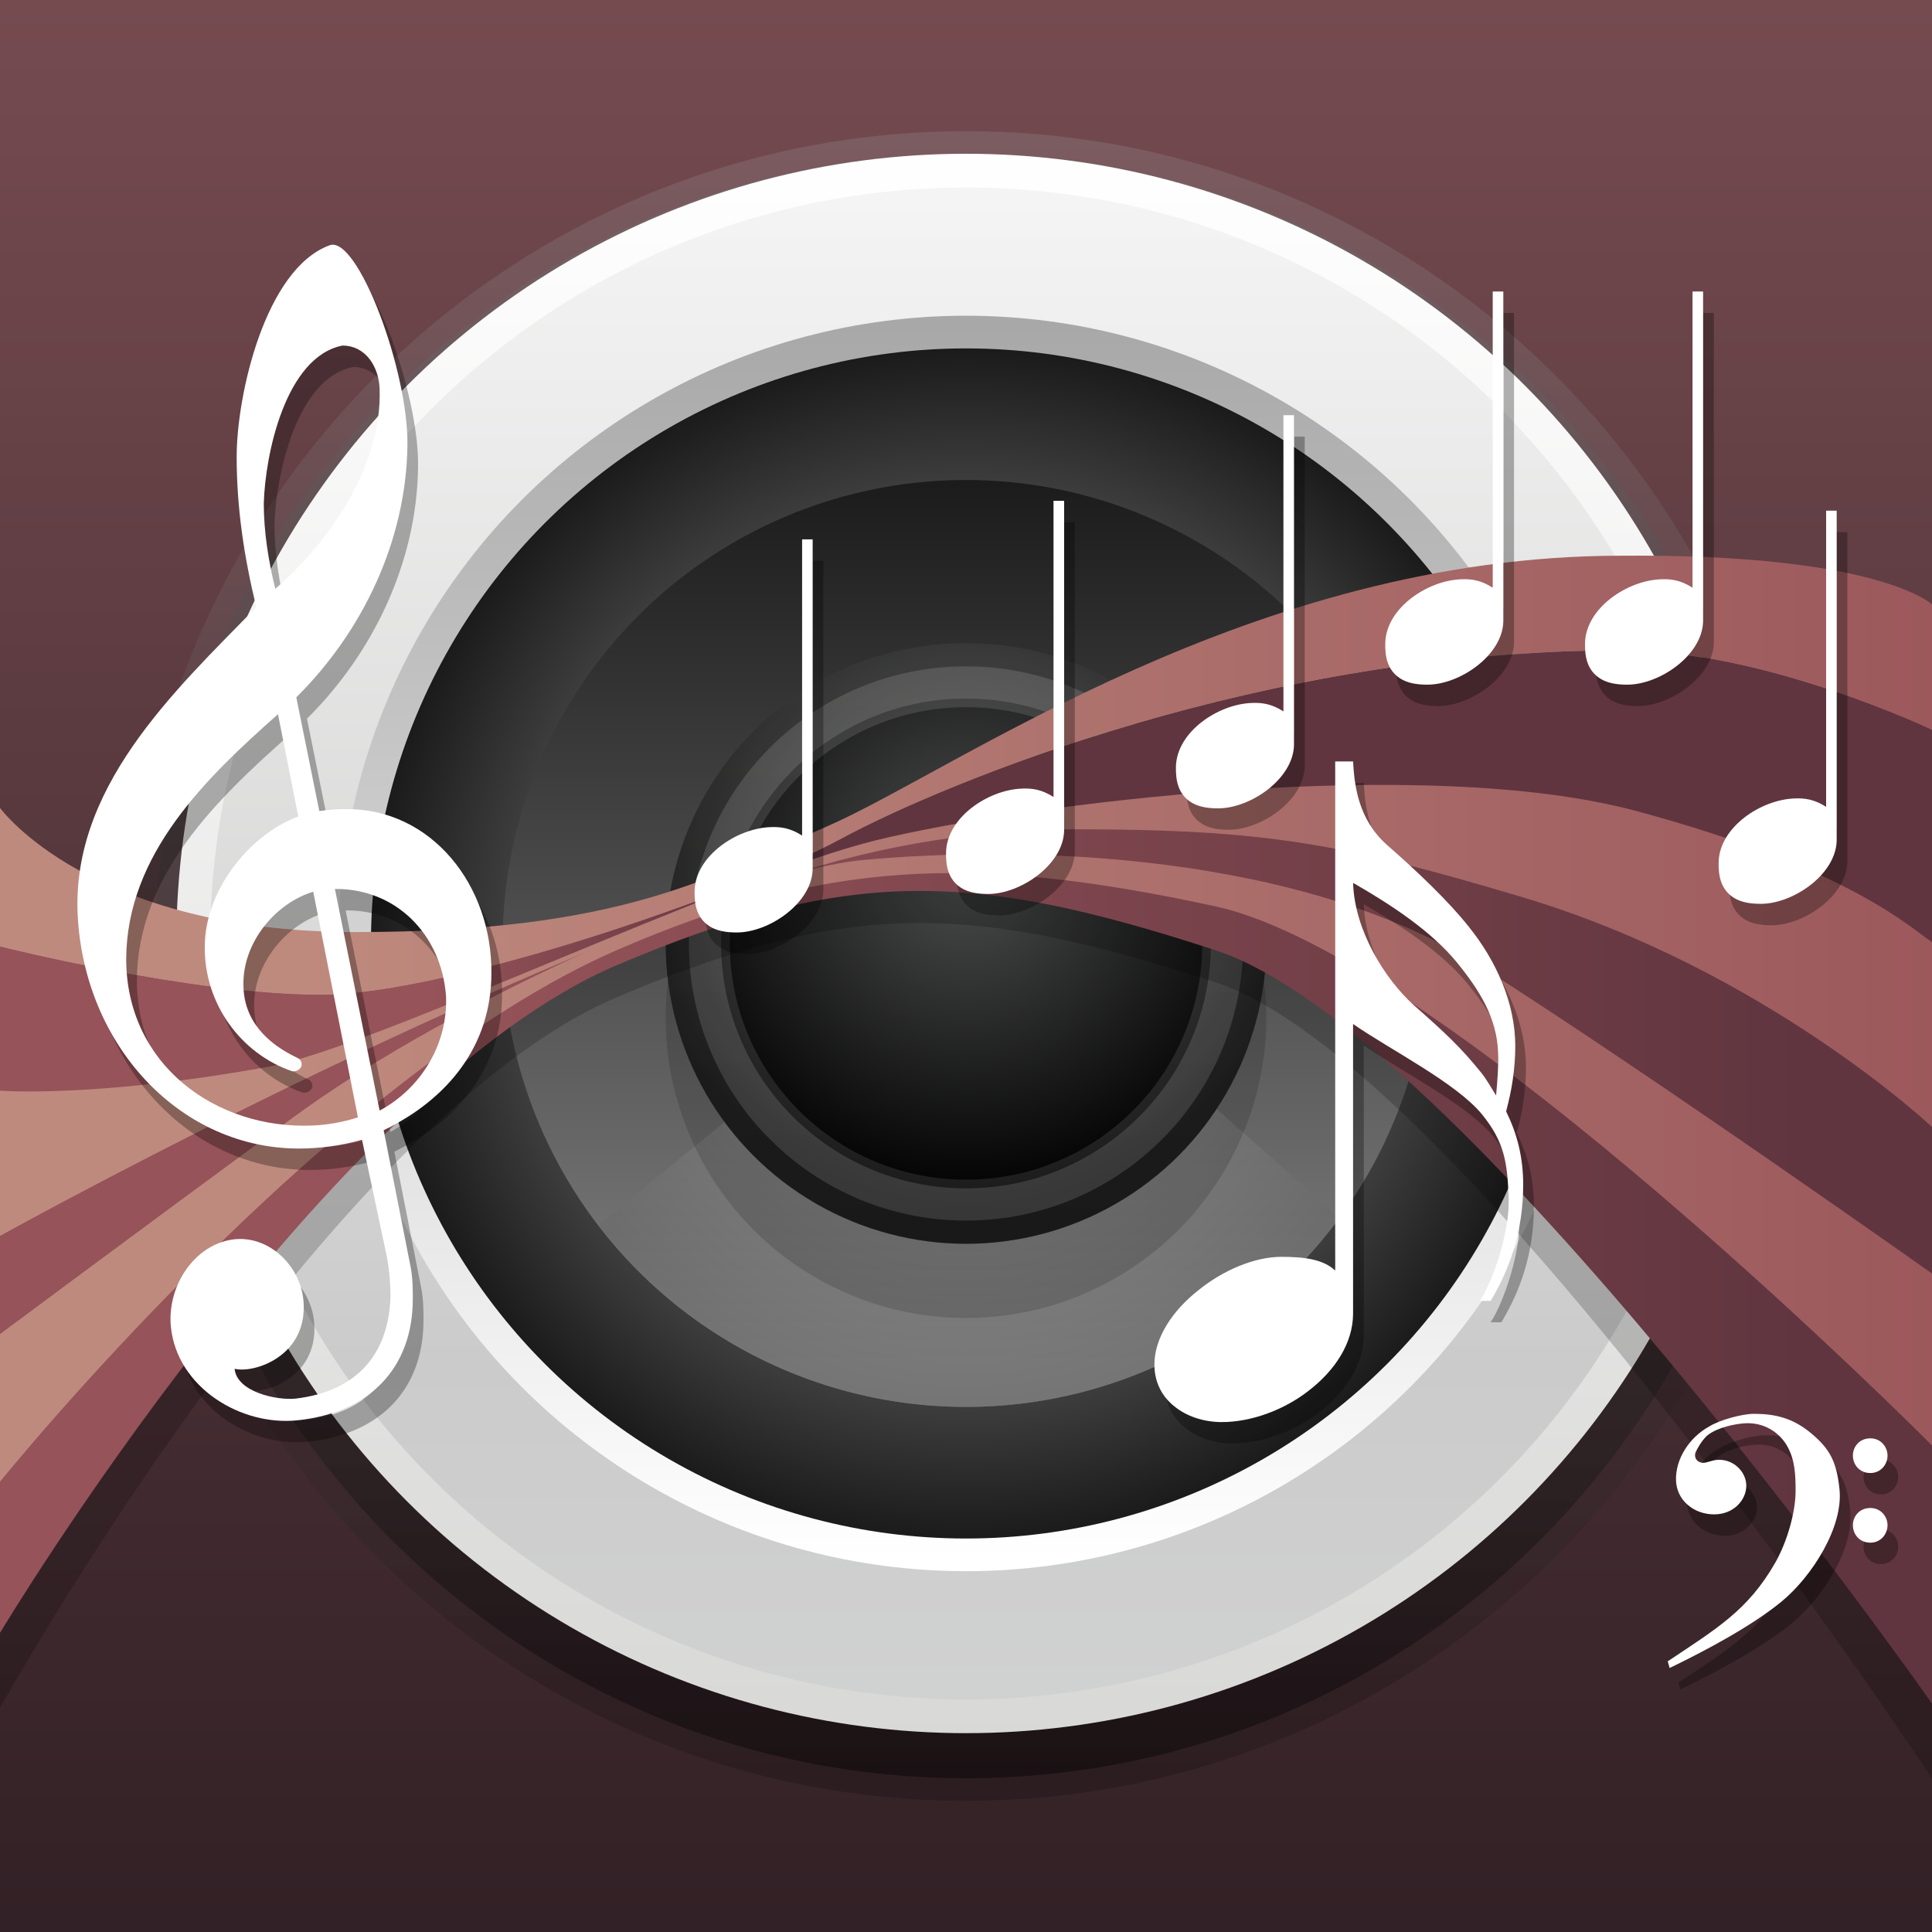 <?xml version="1.0" encoding="UTF-8"?>
<!DOCTYPE svg PUBLIC "-//W3C//DTD SVG 1.1 Tiny//EN" "http://www.w3.org/Graphics/SVG/1.1/DTD/svg11-tiny.dtd">
<svg baseProfile="tiny" height="60" viewBox="0 0 60 60" width="60" xmlns="http://www.w3.org/2000/svg" xmlns:xlink="http://www.w3.org/1999/xlink">
<rect x="0" y="0" width="60" height="60" fill="#333333" stroke="none"/>
<g>
<linearGradient gradientUnits="userSpaceOnUse" id="SVGID_1_" x1="30" x2="30" y1="0" y2="62.192">
<stop offset="0" style="stop-color:#754B50"/>
<stop offset="1" style="stop-color:#2F1F24"/>
</linearGradient>
<rect fill="url(#SVGID_1_)" height="60" width="60"/>
<linearGradient gradientUnits="userSpaceOnUse" id="SVGID_2_" x1="30" x2="30" y1="4.51" y2="55.514">
<stop offset="0" style="stop-color:#A7A8A9"/>
<stop offset="1" style="stop-color:#000000"/>
</linearGradient>
<path d="M29.999,55.926c-14.294,0-25.925-11.631-25.925-25.925  c0-14.296,11.631-25.928,25.925-25.928c14.296,0,25.927,11.632,25.927,25.928C55.926,44.295,44.295,55.926,29.999,55.926  L29.999,55.926z" fill="url(#SVGID_2_)" fill-opacity="0.2" stroke-opacity="0.2"/>
<linearGradient gradientUnits="userSpaceOnUse" id="SVGID_3_" x1="30" x2="30" y1="5.199" y2="54.824">
<stop offset="0" style="stop-color:#717172"/>
<stop offset="1" style="stop-color:#000000"/>
</linearGradient>
<path d="M29.999,55.225c-13.908,0-25.224-11.315-25.224-25.224  c0-13.909,11.315-25.227,25.224-25.227c13.91,0,25.227,11.317,25.227,25.227C55.226,43.909,43.909,55.225,29.999,55.225  L29.999,55.225z" fill="url(#SVGID_3_)" fill-opacity="0.4" stroke-opacity="0.4"/>
<linearGradient gradientUnits="userSpaceOnUse" id="SVGID_4_" x1="30" x2="30" y1="4.356" y2="54.244">
<stop offset="0" style="stop-color:#FFFFFF"/>
<stop offset="1" style="stop-color:#D8D8D7"/>
</linearGradient>
<circle cx="30" cy="29.3" fill="url(#SVGID_4_)" r="24.525"/>
<linearGradient gradientUnits="userSpaceOnUse" id="SVGID_5_" x1="30" x2="30" y1="5.194" y2="52.595">
<stop offset="0" style="stop-color:#F4F5F4"/>
<stop offset="0.782" style="stop-color:#CCCBCB"/>
<stop offset="1" style="stop-color:#D0D1D1"/>
</linearGradient>
<circle cx="30" cy="29.3" fill="url(#SVGID_5_)" r="23.477"/>
<linearGradient gradientUnits="userSpaceOnUse" id="SVGID_6_" x1="30" x2="30" y1="48.444" y2="9.628">
<stop offset="0" style="stop-color:#FFFFFF"/>
<stop offset="1" style="stop-color:#A8A7A7"/>
</linearGradient>
<circle cx="30" cy="29.3" fill="url(#SVGID_6_)" r="19.495"/>
<radialGradient cx="36.755" cy="71.524" gradientTransform="matrix(0.959 0 0 0.959 -5.237 -39.271)" gradientUnits="userSpaceOnUse" id="SVGID_7_" r="19.276">
<stop offset="0" style="stop-color:#636363"/>
<stop offset="0.333" style="stop-color:#808080"/>
<stop offset="1" style="stop-color:#1B1B1C"/>
</radialGradient>
<circle cx="30" cy="29.3" fill="url(#SVGID_7_)" r="18.48"/>
<linearGradient gradientUnits="userSpaceOnUse" id="SVGID_8_" x1="30" x2="30" y1="42.296" y2="14.766">
<stop offset="0" style="stop-color:#808080"/>
<stop offset="1" style="stop-color:#1B1B1C"/>
</linearGradient>
<circle cx="30" cy="29.3" fill="url(#SVGID_8_)" r="14.393"/>
<radialGradient cx="36.682" cy="72.178" gradientTransform="matrix(0.959 0 0 0.959 -5.237 -39.271)" gradientUnits="userSpaceOnUse" id="SVGID_9_" r="14.432">
<stop offset="0" style="stop-color:#B3B4B4"/>
<stop offset="1" style="stop-color:#696969"/>
</radialGradient>
<path d="M41.586,37.812l-4.756-4.216H24.035l-5.45,4.448c2.632,3.429,6.759,5.649,11.414,5.649  C34.758,43.693,38.967,41.372,41.586,37.812z" fill="url(#SVGID_9_)" fill-opacity="0.5" stroke-opacity="0.5"/>
<circle cx="30" cy="31.604" fill-opacity="0.15" r="9.327" stroke-opacity="0.15"/>
<radialGradient cx="36.792" cy="68.974" gradientTransform="matrix(0.959 0 0 0.959 -5.237 -39.271)" gradientUnits="userSpaceOnUse" id="SVGID_10_" r="10.954">
<stop offset="0" style="stop-color:#4D4E4E"/>
<stop offset="1" style="stop-color:#000000"/>
</radialGradient>
<circle cx="30" cy="29.3" fill="url(#SVGID_10_)" r="9.327"/>
<circle cx="30" cy="29.3" fill="none" fill-opacity="0.15" r="8.106" stroke="#EBEBEB" stroke-opacity="0.15"/>
<linearGradient gradientUnits="userSpaceOnUse" id="SVGID_11_" x1="30" x2="30" y1="20.13" y2="38.479">
<stop offset="0" style="stop-color:#DEDEDD"/>
<stop offset="1" style="stop-color:#A8A7A7"/>
</linearGradient>
<path d="M29.999,19.973c-5.151,0-9.326,4.176-9.326,9.327s4.175,9.327,9.326,9.327  c5.15,0,9.328-4.176,9.328-9.327S35.149,19.973,29.999,19.973z M29.999,36.636c-4.052,0-7.335-3.284-7.335-7.336  c0-4.053,3.283-7.337,7.335-7.337s7.339,3.284,7.339,7.337C37.338,33.352,34.051,36.636,29.999,36.636z" fill="url(#SVGID_11_)" fill-opacity="0.15" stroke-opacity="0.15"/>
<path d="M50.342,18.256c-11.463,0-20.624,6.636-24.617,8.388c-3.667,1.609-6.428,3.301-14.676,3.301  C2.8,29.944,0,26.088,0,26.088v2.616v1.69v4.475v0.902v3.607v3.049v4.244v0.342v1.838v4.188c0,0,10.143-18.252,19.182-22.08  c7.153-3.028,10.977-2.932,18.569-0.451C45.344,32.989,60,55.234,60,55.234v-9.348v-0.644v-0.376v-4.318v-4.553v-4.68v-1.063v-0.497  v-6.088v-3.901C60,19.768,58.35,18.186,50.342,18.256z" fill-opacity="0.2" stroke-opacity="0.2"/>
<linearGradient gradientUnits="userSpaceOnUse" id="SVGID_12_" x1="2.7" x2="56.255" y1="35.752" y2="35.752">
<stop offset="0" style="stop-color:#965359"/>
<stop offset="0.2" style="stop-color:#965359"/>
<stop offset="1" style="stop-color:#60353F"/>
</linearGradient>
<path d="M0,27.707v20.148c0,0,11.618-14.605,15.436-16.507s9.159-3.792,9.159-3.792s6.39-1.127,11.126-0.15  C40.457,28.384,60,43.871,60,43.871V28.76c0,0-7.363-5.111-13.228-5.111S30.27,25.04,27.076,25.903  c-3.194,0.862-2.255,0.285-10.149,3.383S0,27.707,0,27.707z" fill="url(#SVGID_12_)"/>
<linearGradient gradientUnits="userSpaceOnUse" id="SVGID_13_" x1="4.033" x2="64.487" y1="24.077" y2="24.077">
<stop offset="0" style="stop-color:#BF8A7E"/>
<stop offset="0.085" style="stop-color:#BF8A7E"/>
<stop offset="1" style="stop-color:#995459"/>
</linearGradient>
<path d="M0,25.091c0,0,2.8,3.855,11.049,3.855c8.248,0,11.009-1.69,14.676-3.3  c3.993-1.752,13.154-8.388,24.617-8.388C58.35,17.188,60,18.77,60,18.77v3.902c0,0-5.202-2.476-9.635-2.476  c-11.072,0-20.996,4.109-24.212,5.843c-3.284,1.77-12.304,4.858-16.176,4.858c-4.036,0-9.978-1.5-9.978-1.5V25.091z" fill="url(#SVGID_13_)"/>
<linearGradient gradientUnits="userSpaceOnUse" id="SVGID_14_" x1="2.7" x2="56.255" y1="39.902" y2="39.902">
<stop offset="0" style="stop-color:#965359"/>
<stop offset="0.2" style="stop-color:#965359"/>
<stop offset="1" style="stop-color:#60353F"/>
</linearGradient>
<path d="M0,50.711c0,0,10.143-16.921,19.182-20.748c7.153-3.029,10.977-2.933,18.569-0.451  C45.344,31.992,60,52.908,60,52.908v-8.662c0,0-8.652-9.266-13.979-12.78c-5.95-3.925-14.173-4.938-19.245-4.46  c-3.7,0.349-11.979,3.563-17.667,8.82C4.345,40.229,0,45.675,0,45.675V50.711z" fill="url(#SVGID_14_)"/>
<linearGradient gradientUnits="userSpaceOnUse" id="SVGID_15_" x1="4.033" x2="64.487" y1="36.273" y2="36.273">
<stop offset="0" style="stop-color:#BF8A7E"/>
<stop offset="0.085" style="stop-color:#BF8A7E"/>
<stop offset="1" style="stop-color:#995459"/>
</linearGradient>
<path d="M0,46.017c0,0,10.175-12.62,19.182-16.521c6.297-2.728,10.858-3.021,18.569-1.347  C44.894,29.699,60,44.889,60,44.889v-5.338c0,0-8.594-6.087-13.979-9.514c-5.601-3.563-14.173-3.803-19.245-3.326  c-3.7,0.349-12.708,4.342-17.667,7.988C3.883,38.54,0,41.431,0,41.431V46.017z" fill="url(#SVGID_15_)"/>
<linearGradient gradientUnits="userSpaceOnUse" id="SVGID_16_" x1="2.7" x2="56.255" y1="27.485" y2="27.485">
<stop offset="0" style="stop-color:#965359"/>
<stop offset="0.2" style="stop-color:#965359"/>
<stop offset="0.397" style="stop-color:#60353F"/>
<stop offset="1" style="stop-color:#60353F"/>
</linearGradient>
<path d="M26.153,26.039c-3.284,1.77-12.304,4.858-16.176,4.858c-4.036,0-9.978-1.5-9.978-1.5v5.376  c0,0,2.909-0.733,8.338-1.645c4.005-0.672,14.265-5.91,18.889-7.038c4.623-1.127,17.041-1.691,23.625,0.384  C57.504,28.571,60,30.319,60,30.319v-7.647c0,0-5.202-2.476-9.635-2.476C39.293,20.196,29.369,24.306,26.153,26.039z" fill="url(#SVGID_16_)"/>
<linearGradient gradientUnits="userSpaceOnUse" id="SVGID_17_" x1="4.033" x2="64.487" y1="31.38" y2="31.38">
<stop offset="0" style="stop-color:#BF8A7E"/>
<stop offset="0.085" style="stop-color:#BF8A7E"/>
<stop offset="1" style="stop-color:#995459"/>
</linearGradient>
<path d="M50.852,25.195c-6.664-1.803-19.002-0.231-23.625,0.896c-4.624,1.128-15.61,6.444-18.889,7.038  C2.922,34.109,0,33.871,0,33.871v4.512c0,0,13.228-7.357,24.221-11.104c3.269-1.113,6.47-1.525,9.133-1.525  c5.98,0,8.374,0.453,13.908,2.104C54.816,30.113,60,34.999,60,34.999v-5.742C59.371,28.858,57.523,26.999,50.852,25.195z" fill="url(#SVGID_17_)"/>
<path d="M42.354,41.455c0,0.924-0.567,1.772-1.367,2.389c-0.78,0.615-1.807,0.984-2.71,0.984  c-0.574,0-1.108-0.184-1.478-0.492c-0.39-0.308-0.616-0.76-0.616-1.293c0-0.842,0.574-1.684,1.355-2.299  c0.779-0.637,1.765-1.047,2.586-1.047c0.719,0,1.305,0.078,1.675,0.426V24.313h0.555c0.042,0.739,0.151,1.776,1.034,2.576  c1.006,0.883,1.93,1.766,2.566,2.565c0.841,1.048,1.437,2.36,1.437,3.694c0,0.678-0.103,1.376-0.288,2.033  c0.35,0.697,0.534,1.437,0.534,2.278c0,1.437-0.416,2.622-1.011,3.606h-0.334c0.432-0.656,0.934-2.211,0.893-3.196  c-0.041-1.088-0.123-1.724-0.82-2.587c-0.801-0.984-2.861-2.016-4.011-2.815V41.455z M46.857,33.354  c-0.041-1.088-0.574-1.929-1.272-2.792c-0.8-0.984-2.081-1.82-3.23-2.478c0.042,1.478,0.993,2.991,1.876,3.792  c1.006,0.883,1.498,1.354,2.094,2.094c0.185,0.225,0.325,0.49,0.469,0.717C46.834,34.256,46.878,33.703,46.857,33.354z" fill-opacity="0.3" stroke-opacity="0.3"/>
<path d="M10.249,25.854c0.273-0.042,0.547-0.063,0.82-0.063c2.673-0.021,4.546,2.377,4.524,5.092  c0,2.252-1.347,3.914-3.346,4.882l0.842,4.272c0.063,0.357,0.063,0.673,0.063,0.967c0,2.146-1.348,3.536-3.578,3.768  c-1.746,0.189-3.745-1.01-3.935-2.904c-0.126-1.263,0.736-2.566,1.957-2.715c1.115-0.126,2.125,0.863,2.167,2.021  c0.063,1.62-1.536,2.146-2.146,1.999c0.063,0.716,1.305,0.989,1.895,0.926c1.957-0.23,2.883-1.43,2.946-3.135  c0-0.463-0.043-1.011-0.169-1.537l-0.716-3.366c-0.673,0.189-1.325,0.273-1.957,0.273c-3.619,0-6.565-3.073-6.859-7.05  c-0.316-4.103,2.987-7.154,5.534-9.764c-0.379-1.557-0.61-3.072-0.61-4.671c0-1.915,0.884-5.829,2.883-6.566  c0.863-0.336,2.462,3.894,2.42,6.229c-0.042,2.946-1.389,5.766-3.451,7.807L10.249,25.854z M10.06,28.357  c-1.179,0.358-2.188,1.578-2.167,2.883c0,1.115,0.736,1.831,1.662,2.273c0.104,0.041,0.147,0.126,0.147,0.209  c0,0.127-0.147,0.232-0.295,0.211c-1.6-0.547-2.735-2.104-2.715-3.871c0-1.726,1.368-3.473,2.904-4.04l-0.632-3.178  c-2.23,1.979-4.692,4.335-4.713,7.597c0,3.281,2.777,5.303,5.786,5.176c0.484-0.021,0.947-0.105,1.41-0.252L10.06,28.357z   M12.122,12.744c-0.021-0.674-0.421-1.347-1.158-1.347c-1.768,0.357-2.398,3.388-2.44,4.902c0,0.884,0.147,1.789,0.357,2.652  C10.564,17.5,12.206,15.122,12.122,12.744z M12.122,35.154c1.263-0.674,2.125-2.041,2.063-3.556  c-0.147-1.937-1.579-3.346-3.452-3.325L12.122,35.154z" fill-opacity="0.3" stroke-opacity="0.3"/>
<path d="M25.243,17.415h0.327V27.66c-0.024,1.054-1.352,1.964-2.356,1.964c-0.303,0-0.609-0.039-0.852-0.196  c-0.387-0.255-0.471-0.665-0.458-1.113c0.036-1.077,1.315-1.927,2.356-1.963c0.303-0.013,0.606,0.019,0.982,0.261V17.415z" fill-opacity="0.3" stroke-opacity="0.3"/>
<path d="M33.052,16.219h0.327v10.244c-0.023,1.054-1.352,1.965-2.357,1.965c-0.302,0-0.608-0.039-0.851-0.197  c-0.388-0.254-0.471-0.664-0.458-1.112c0.036-1.078,1.314-1.928,2.357-1.964c0.302-0.012,0.605,0.02,0.981,0.262V16.219z" fill-opacity="0.3" stroke-opacity="0.3"/>
<path d="M40.191,13.56h0.328v10.245c-0.025,1.054-1.352,1.964-2.357,1.964c-0.303,0-0.609-0.039-0.851-0.196  c-0.388-0.255-0.471-0.665-0.458-1.113c0.035-1.078,1.314-1.928,2.355-1.964c0.303-0.012,0.607,0.02,0.982,0.262V13.56z" fill-opacity="0.3" stroke-opacity="0.3"/>
<path d="M46.692,9.718h0.327v10.245c-0.024,1.054-1.352,1.964-2.357,1.964c-0.303,0-0.608-0.039-0.85-0.196  c-0.389-0.254-0.471-0.665-0.459-1.112c0.036-1.078,1.314-1.928,2.356-1.964c0.303-0.013,0.606,0.02,0.982,0.262V9.718z" fill-opacity="0.3" stroke-opacity="0.3"/>
<path d="M52.896,9.718h0.328v10.245c-0.024,1.054-1.352,1.964-2.357,1.964c-0.303,0-0.609-0.039-0.851-0.196  c-0.388-0.254-0.471-0.665-0.458-1.112c0.036-1.078,1.314-1.928,2.356-1.964c0.303-0.013,0.606,0.02,0.981,0.262V9.718z" fill-opacity="0.3" stroke-opacity="0.3"/>
<path d="M57.045,16.525h0.327V26.77c-0.024,1.054-1.351,1.965-2.356,1.965c-0.303,0-0.609-0.039-0.852-0.197  c-0.387-0.254-0.471-0.664-0.458-1.112c0.036-1.078,1.315-1.928,2.356-1.964c0.303-0.012,0.607,0.02,0.982,0.262V16.525z" fill-opacity="0.3" stroke-opacity="0.3"/>
<path d="M52.126,52.258c1.521-1.018,2.489-1.58,3.339-3.062c0.365-0.642,0.632-1.562,0.632-2.232  c0-0.544-0.029-0.948-0.237-1.344c-0.236-0.454-0.74-0.81-1.393-0.751c-0.434,0.04-0.958,0.198-1.176,0.436  c-0.118,0.128-0.227,0.306-0.296,0.454c-0.06,0.128,0,0.325,0.237,0.336c0.089,0,0.286-0.079,0.395-0.089  c0.514-0.059,0.939,0.355,0.939,0.8c0,0.435-0.386,0.889-0.998,0.889c-0.633,0-1.166-0.435-1.186-1.057  c-0.02-0.661,0.415-1.333,1.027-1.669c0.326-0.207,1.037-0.395,1.383-0.395c0.633,0,1.195,0.107,1.787,0.602  c0.594,0.494,0.791,0.898,0.88,1.729c0.128,1.176-0.85,2.717-1.798,3.496c-0.889,0.732-2.252,1.473-3.477,2.065L52.126,52.258z   M58.418,45.334c0.326,0,0.533,0.267,0.533,0.533c0,0.277-0.207,0.543-0.533,0.543c-0.346,0-0.543-0.266-0.543-0.543  C57.875,45.601,58.072,45.334,58.418,45.334z M58.418,47.497c0.326,0,0.533,0.267,0.533,0.534c0,0.275-0.207,0.543-0.533,0.543  c-0.346,0-0.543-0.268-0.543-0.543C57.875,47.764,58.072,47.497,58.418,47.497z" fill-opacity="0.3" stroke-opacity="0.3"/>
<path d="M42.021,40.791c0,0.923-0.566,1.771-1.367,2.389c-0.779,0.615-1.807,0.984-2.709,0.984  c-0.575,0-1.108-0.185-1.479-0.493c-0.39-0.308-0.615-0.759-0.615-1.293c0-0.841,0.574-1.683,1.354-2.299  c0.78-0.637,1.765-1.047,2.587-1.047c0.719,0,1.305,0.077,1.674,0.427V23.648h0.555c0.042,0.738,0.152,1.775,1.035,2.576  c1.006,0.882,1.93,1.765,2.565,2.565c0.842,1.047,1.437,2.36,1.437,3.694c0,0.678-0.102,1.375-0.287,2.031  c0.35,0.698,0.533,1.438,0.533,2.279c0,1.438-0.416,2.621-1.011,3.607h-0.333c0.432-0.657,0.934-2.211,0.893-3.197  c-0.041-1.088-0.123-1.724-0.82-2.586c-0.801-0.985-2.861-2.016-4.012-2.816V40.791z M46.525,32.689  c-0.041-1.088-0.574-1.93-1.272-2.791c-0.801-0.985-2.081-1.821-3.231-2.479c0.042,1.479,0.994,2.991,1.877,3.791  c1.006,0.883,1.498,1.355,2.094,2.094c0.184,0.227,0.324,0.491,0.469,0.717C46.502,33.591,46.546,33.039,46.525,32.689z" fill="#FFFFFF"/>
<path d="M9.916,25.189c0.274-0.042,0.548-0.063,0.821-0.063c2.673-0.021,4.546,2.378,4.524,5.093  c0,2.251-1.347,3.913-3.346,4.881l0.842,4.271c0.063,0.358,0.063,0.674,0.063,0.969c0,2.146-1.347,3.535-3.577,3.768  c-1.747,0.189-3.746-1.011-3.936-2.904c-0.126-1.264,0.736-2.567,1.957-2.715c1.115-0.127,2.126,0.863,2.168,2.02  c0.063,1.621-1.536,2.146-2.146,2c0.063,0.715,1.305,0.988,1.894,0.926c1.957-0.232,2.883-1.432,2.946-3.137  c0-0.463-0.042-1.01-0.168-1.535l-0.716-3.367c-0.673,0.189-1.326,0.273-1.957,0.273c-3.62,0-6.565-3.072-6.86-7.049  c-0.315-4.104,2.988-7.154,5.534-9.764c-0.378-1.558-0.609-3.073-0.609-4.672c0-1.915,0.884-5.829,2.883-6.565  c0.862-0.337,2.462,3.893,2.42,6.229c-0.043,2.946-1.389,5.766-3.451,7.808L9.916,25.189z M9.728,27.693  c-1.179,0.357-2.188,1.578-2.168,2.883c0,1.115,0.736,1.83,1.662,2.271c0.105,0.043,0.147,0.127,0.147,0.211  c0,0.127-0.147,0.232-0.295,0.211c-1.599-0.547-2.735-2.105-2.714-3.872c0-1.726,1.367-3.472,2.904-4.04L8.633,22.18  c-2.23,1.979-4.692,4.335-4.714,7.597c0,3.282,2.778,5.303,5.787,5.177c0.484-0.021,0.947-0.105,1.41-0.253L9.728,27.693z   M11.789,12.079c-0.021-0.674-0.421-1.347-1.157-1.347c-1.768,0.357-2.398,3.388-2.44,4.903c0,0.884,0.146,1.788,0.357,2.651  C10.232,16.835,11.874,14.457,11.789,12.079z M11.789,34.49c1.263-0.674,2.126-2.042,2.063-3.557  c-0.147-1.936-1.578-3.346-3.451-3.325L11.789,34.49z" fill="#FFFFFF"/>
<path d="M24.911,16.751h0.327v10.244c-0.024,1.054-1.352,1.964-2.357,1.964c-0.303,0-0.608-0.039-0.851-0.196  c-0.388-0.254-0.471-0.665-0.458-1.112c0.036-1.078,1.314-1.928,2.356-1.964c0.303-0.012,0.606,0.02,0.982,0.262V16.751z" fill="#FFFFFF"/>
<path d="M32.719,15.554h0.328v10.245c-0.024,1.054-1.352,1.964-2.357,1.964c-0.303,0-0.609-0.039-0.851-0.196  c-0.388-0.255-0.471-0.665-0.458-1.113c0.036-1.077,1.314-1.927,2.356-1.963c0.302-0.013,0.606,0.019,0.981,0.261V15.554z" fill="#FFFFFF"/>
<path d="M39.859,12.895h0.327V23.14c-0.024,1.054-1.352,1.964-2.356,1.964c-0.303,0-0.609-0.039-0.852-0.196  c-0.387-0.255-0.471-0.665-0.458-1.113c0.036-1.077,1.315-1.928,2.356-1.964c0.303-0.012,0.606,0.02,0.982,0.262V12.895z" fill="#FFFFFF"/>
<path d="M46.359,9.053h0.328v10.245c-0.024,1.054-1.352,1.965-2.357,1.965c-0.303,0-0.609-0.039-0.851-0.197  c-0.388-0.254-0.471-0.664-0.458-1.112c0.036-1.078,1.314-1.928,2.356-1.964c0.302-0.013,0.606,0.02,0.981,0.262V9.053z" fill="#FFFFFF"/>
<path d="M52.564,9.053h0.327v10.245c-0.024,1.054-1.351,1.965-2.356,1.965c-0.303,0-0.609-0.039-0.852-0.197  c-0.387-0.254-0.471-0.664-0.458-1.112c0.036-1.078,1.315-1.928,2.356-1.964c0.303-0.013,0.607,0.02,0.982,0.262V9.053z" fill="#FFFFFF"/>
<path d="M56.713,15.86h0.327v10.245c-0.024,1.054-1.352,1.964-2.356,1.964c-0.303,0-0.609-0.039-0.852-0.196  c-0.387-0.255-0.471-0.665-0.458-1.113c0.036-1.077,1.315-1.927,2.356-1.963c0.303-0.013,0.606,0.019,0.982,0.261V15.86z" fill="#FFFFFF"/>
<path d="M51.793,51.594c1.521-1.018,2.49-1.581,3.339-3.063c0.366-0.643,0.632-1.561,0.632-2.232  c0-0.543-0.029-0.948-0.236-1.344c-0.236-0.453-0.74-0.81-1.393-0.75c-0.435,0.039-0.959,0.197-1.176,0.435  c-0.119,0.128-0.227,0.306-0.297,0.454c-0.059,0.129,0,0.326,0.238,0.336c0.088,0,0.285-0.079,0.395-0.089  c0.514-0.06,0.938,0.355,0.938,0.8c0,0.436-0.386,0.889-0.998,0.889c-0.632,0-1.165-0.434-1.185-1.057  c-0.02-0.662,0.414-1.333,1.027-1.67c0.326-0.207,1.037-0.395,1.383-0.395c0.632,0,1.195,0.109,1.787,0.604  c0.593,0.493,0.791,0.898,0.879,1.728c0.129,1.176-0.85,2.717-1.797,3.497c-0.889,0.73-2.252,1.472-3.477,2.064L51.793,51.594z   M58.086,44.669c0.326,0,0.533,0.267,0.533,0.534c0,0.275-0.207,0.543-0.533,0.543c-0.346,0-0.543-0.268-0.543-0.543  C57.543,44.936,57.74,44.669,58.086,44.669z M58.086,46.832c0.326,0,0.533,0.268,0.533,0.533c0,0.277-0.207,0.544-0.533,0.544  c-0.346,0-0.543-0.267-0.543-0.544C57.543,47.1,57.74,46.832,58.086,46.832z" fill="#FFFFFF"/>
</g>
</svg>

